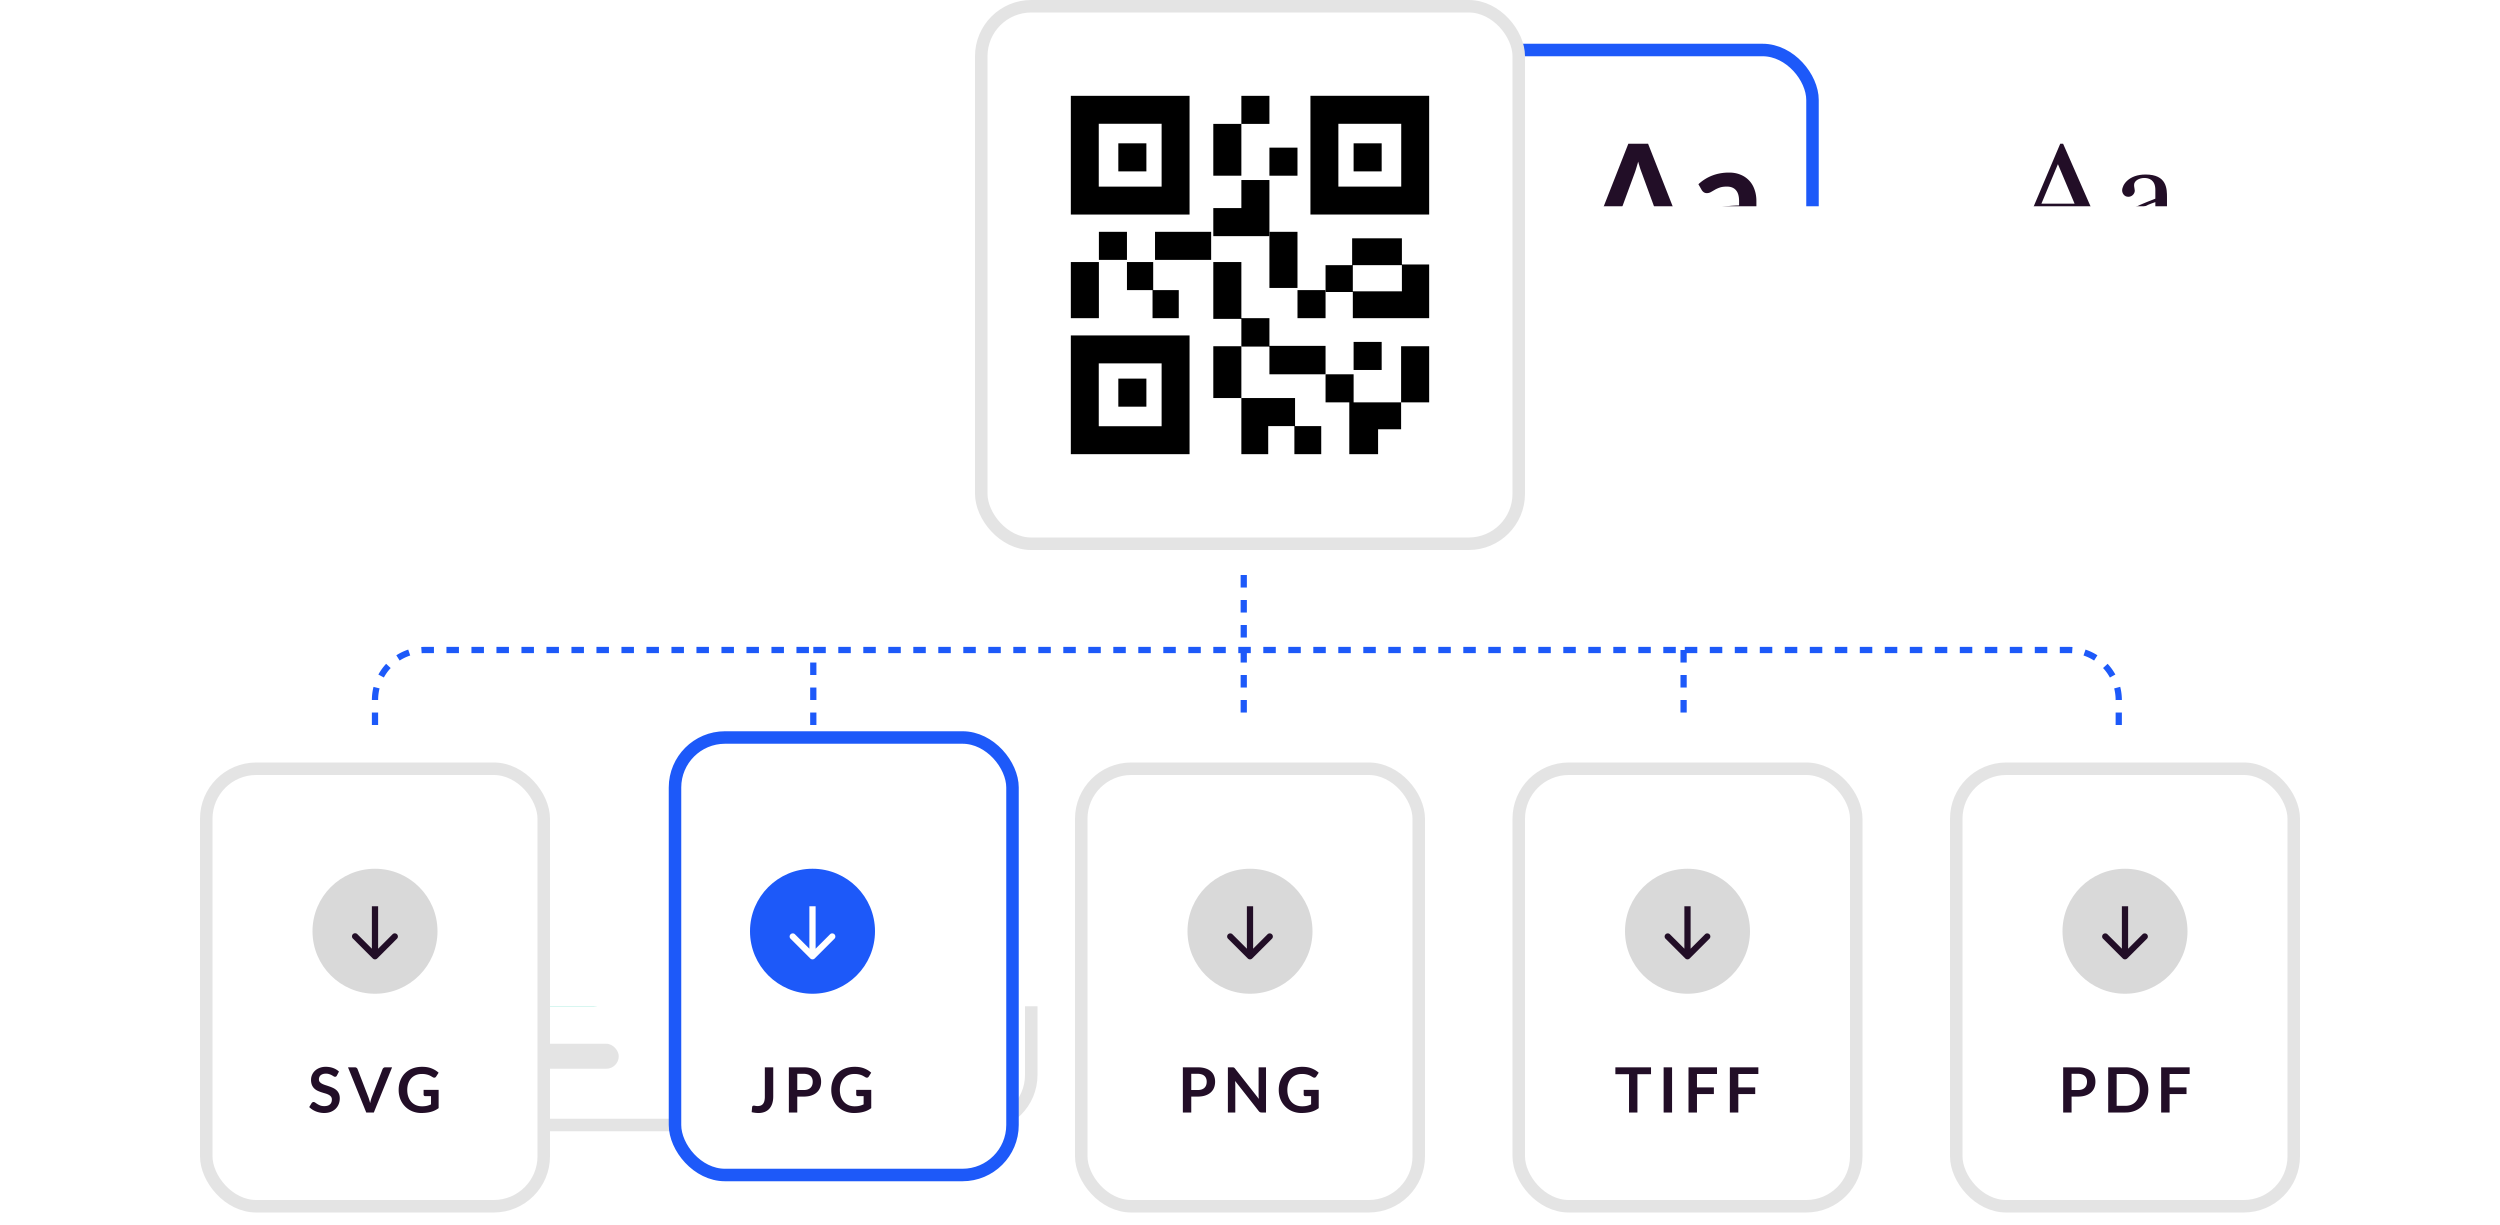 <svg viewBox="0 0 400 196" xmlns="http://www.w3.org/2000/svg">
  <defs>

  </defs>
 
  <g class="g" id="step2">
    <rect width="400" height="128" y="31" fill="#fff" rx="8"/> <path fill="#000" d="M174.032 68.032h5.534v5.534h-5.534z"/><path fill="#000" fill-rule="evenodd" d="M211.919 82.08V58.667h23.413V82.08h-23.413Zm5.509-5.509h12.395V64.176h-12.395V76.57Z" clip-rule="evenodd"/><path fill="#000" d="M220.433 68.032h5.534v5.534h-5.534z"/><path fill="#000" fill-rule="evenodd" d="M164.666 129.333v-23.414h23.413v23.414h-23.413Zm5.508-5.509h12.396v-12.396h-12.396v12.396Z" clip-rule="evenodd"/><path fill="#000" d="M174.032 114.433h5.534v5.534h-5.534zM170.2 85.486h5.534v5.534H170.2zM180.908 96.98v-5.535h-5.173v5.535h5.044v5.534h5.173V96.98h-5.044ZM203.83 68.883h5.534v5.534h-5.534zM192.762 64.201h5.534v10.217h-5.534zM198.297 58.667h5.534v5.534h-5.534zM198.296 75.269v5.534h-5.534v5.534h11.068V75.27h-5.534ZM203.83 107.978v-5.464h-5.534V91.445h-5.534v11.209h5.534v5.464h5.534v5.464h11.068v-5.604H203.83ZM203.83 85.486h5.534v11.068h-5.534z"/><path fill="#000" fill-rule="evenodd" d="M229.956 86.763v5.162h5.377v10.589h-15.056v-5.162h-5.378v-5.295h5.243v-5.294h9.814Zm-9.679 10.456h9.679v-5.162h-9.679v5.162Z" clip-rule="evenodd"/><path fill="#000" d="M229.798 108.048h5.534v11.068h-5.534zM209.365 96.98h5.534v5.534h-5.534zM214.899 113.582h5.534v5.534h-5.534zM220.433 107.196h5.534v5.534h-5.534zM219.582 119.116v10.217h5.676v-4.91h4.541v-5.307h-10.217ZM192.762 108.048h5.534v10.217h-5.534zM208.886 123.799v-5.534h-10.589v11.068h5.294v-5.534h5.162v5.534h5.295v-5.534h-5.162ZM181.269 85.486h11.068v5.534h-11.068zM164.666 91.445h5.534v11.068h-5.534z"/><rect width="55" height="4" x="307" y="91" fill="#E4E4E4" rx="2"/><rect width="55" height="4" x="307" y="102" fill="#E4E4E4" rx="2"/><rect width="55" height="4" x="307" y="113" fill="#E4E4E4" rx="2"/><rect width="37" height="4" x="307" y="124" fill="#E4E4E4" rx="2"/><rect width="56" height="4" x="62" y="59" fill="#E4E4E4" rx="2"/><rect width="26" height="4" x="62" y="69" fill="#E4E4E4" rx="2"/><rect width="12" height="12" x="62" y="89" fill="#E4E4E4" rx="4"/><rect width="12" height="12" x="80" y="89" fill="#E4E4E4" rx="4"/><rect width="12" height="12" x="98" y="89" fill="#E4E4E4" rx="4"/><g filter="url(#b)"><rect width="110" height="57" x="50" y="128" fill="#fff" rx="8"/><rect width="110" height="57" x="50" y="128" stroke="#E4E4E4" stroke-width="2" fill="#fff" rx="8"/></g><rect width="37" height="19" x="62" y="142" fill="#31D3B3" rx="4"/><rect width="37" height="4" x="62" y="167" fill="#E4E4E4" rx="2"/><rect width="37" height="19" x="111" y="142" fill="#FDBCCB" rx="4"/><rect width="37" height="4" x="111" y="167" fill="#E4E4E4" rx="2"/><g filter="url(#c)"><rect width="55" height="57" x="240" y="3" stroke="#1D59F9" stroke-width="2" fill="#fff" rx="8"/></g><path fill="#220E27" d="M270.226 39.629h-2.391c-.269 0-.491-.065-.668-.195a1.2 1.2 0 0 1-.367-.506l-1.243-3.393h-6.888l-1.242 3.393a1.074 1.074 0 0 1-.368.483.994.994 0 0 1-.655.218H254L260.532 23h3.162l6.532 16.629Zm-10.763-6.279h5.301l-2.024-5.532a39.872 39.872 0 0 1-.311-.862 28.52 28.52 0 0 1-.321-1.093 30.37 30.37 0 0 1-.322 1.093c-.1.337-.2.633-.299.886l-2.024 5.508ZM281.024 39.629h-1.276c-.269 0-.48-.038-.633-.115-.153-.084-.268-.25-.345-.495l-.253-.839c-.299.268-.594.506-.885.713a5.38 5.38 0 0 1-.886.506 4.548 4.548 0 0 1-.977.31 5.886 5.886 0 0 1-1.15.104c-.499 0-.959-.065-1.38-.196a3.105 3.105 0 0 1-1.093-.609 2.765 2.765 0 0 1-.701-1c-.169-.4-.253-.863-.253-1.392 0-.445.115-.882.345-1.311.237-.437.628-.828 1.173-1.173.544-.353 1.268-.644 2.173-.874.905-.23 2.028-.36 3.37-.391v-.69c0-.79-.169-1.372-.506-1.748-.33-.383-.813-.575-1.449-.575-.46 0-.844.054-1.15.161-.307.107-.575.23-.805.368-.223.13-.43.25-.621.357a1.276 1.276 0 0 1-.633.16.82.82 0 0 1-.494-.149c-.138-.1-.25-.222-.334-.368l-.517-.909c1.357-1.241 2.993-1.863 4.91-1.863.69 0 1.303.116 1.84.345a3.82 3.82 0 0 1 1.38.944c.376.398.659.877.851 1.437.199.56.299 1.173.299 1.84v7.452Zm-5.52-1.771c.291 0 .56-.027.805-.08.245-.054.475-.135.69-.242a3.65 3.65 0 0 0 .633-.391c.207-.161.414-.349.621-.564v-1.989c-.828.038-1.522.111-2.082.218-.552.1-.997.23-1.334.392-.337.16-.579.348-.724.563a1.272 1.272 0 0 0-.207.702c0 .498.145.854.437 1.069.299.215.686.322 1.161.322Z"/><path fill="#220E27" d="M337.893 38.065c-1.012-.069-1.334-.322-2.07-2.001L330.096 23h-.46l-4.784 11.293c-.437 1.012-1.15 2.691-1.679 3.266-.414.437-.805.483-1.173.506v.437h4.554v-.437c-.483 0-1.564 0-1.564-.966 0-.253.069-.575.184-.874l1.058-2.691h6.026l.943 2.208c.138.322.437 1.081.437 1.449 0 .851-.759.874-1.61.874v.437h5.865v-.437Zm-11.27-5.474 2.645-6.325 2.668 6.325h-5.313ZM344.855 35.673c0 .69-.069.966-.782 1.311-.207.115-.92.414-1.426.414-.851 0-1.518-.713-1.518-1.794v-.046c0-.782.253-2.07 3.726-3.22v3.335Zm3.565 1.311c-.253.207-.552.437-1.035.437-.667 0-.667-.667-.667-1.334v-4.485c0-1.38 0-3.68-3.427-3.68-2.668 0-3.749 1.633-3.749 2.553 0 .368.276 1.012.989 1.012.598 0 1.035-.506 1.035-.989 0-.207-.115-.552-.115-.897 0-.713.874-1.127 1.633-1.127.69 0 1.771.253 1.771 1.909v1.403c-3.749 1.472-5.75 2.254-5.75 4.554 0 1.541 1.196 2.392 2.438 2.392 1.265 0 2.484-.92 3.335-1.679.115 1.656 1.081 1.679 1.495 1.679.368 0 1.081-.023 2.047-1.15v-.598Z"/><defs><filter id="b" width="126" height="73" x="47" y="115" color-interpolation-filters="sRGB" filterUnits="userSpaceOnUse"><feFlood flood-opacity="0" result="BackgroundImageFix"/><feColorMatrix in="SourceAlpha" result="hardAlpha" values="0 0 0 0 0 0 0 0 0 0 0 0 0 0 0 0 0 0 127 0"/><feMorphology in="SourceAlpha" operator="dilate" radius="1" result="effect1_dropShadow_4317_12518"/><feOffset dx="5" dy="-5"/><feGaussianBlur stdDeviation="3"/><feComposite in2="hardAlpha" operator="out"/><feColorMatrix values="0 0 0 0 0 0 0 0 0 0 0 0 0 0 0 0 0 0 0.08 0"/><feBlend in2="BackgroundImageFix" result="effect1_dropShadow_4317_12518"/><feBlend in="SourceGraphic" in2="effect1_dropShadow_4317_12518" result="shape"/></filter><filter id="c" width="71" height="73" x="227" y="0" color-interpolation-filters="sRGB" filterUnits="userSpaceOnUse"><feFlood flood-opacity="0" result="BackgroundImageFix"/><feColorMatrix in="SourceAlpha" result="hardAlpha" values="0 0 0 0 0 0 0 0 0 0 0 0 0 0 0 0 0 0 127 0"/><feMorphology in="SourceAlpha" operator="dilate" radius="1" result="effect1_dropShadow_4317_12518"/><feOffset dx="-5" dy="5"/><feGaussianBlur stdDeviation="3"/><feComposite in2="hardAlpha" operator="out"/><feColorMatrix values="0 0 0 0 0.114 0 0 0 0 0.349 0 0 0 0 0.976 0 0 0 0.1 0"/><feBlend in2="BackgroundImageFix" result="effect1_dropShadow_4317_12518"/><feBlend in="SourceGraphic" in2="effect1_dropShadow_4317_12518" result="shape"/></filter><filter id="d" width="71" height="73" x="294" y="0" color-interpolation-filters="sRGB" filterUnits="userSpaceOnUse"><feFlood flood-opacity="0" result="BackgroundImageFix"/><feColorMatrix in="SourceAlpha" result="hardAlpha" values="0 0 0 0 0 0 0 0 0 0 0 0 0 0 0 0 0 0 127 0"/><feMorphology in="SourceAlpha" operator="dilate" radius="1" result="effect1_dropShadow_4317_12518"/><feOffset dx="-5" dy="5"/><feGaussianBlur stdDeviation="3"/><feComposite in2="hardAlpha" operator="out"/><feColorMatrix values="0 0 0 0 0 0 0 0 0 0 0 0 0 0 0 0 0 0 0.08 0"/><feBlend in2="BackgroundImageFix" result="effect1_dropShadow_4317_12518"/><feBlend in="SourceGraphic" in2="effect1_dropShadow_4317_12518" result="shape"/></filter></defs>
  </g>
  <g class="g" id="step3">
    <rect width="400" height="128" y="33" fill="#fff" rx="8"/><rect width="54" height="70" x="33" y="123" fill="#fff" stroke="#E4E4E4" stroke-width="2" rx="8"/><path fill="#220E27" d="M53.903 172.085a.365.365 0 0 1-.13.155.308.308 0 0 1-.17.045.448.448 0 0 1-.225-.075 5.868 5.868 0 0 0-.295-.175 2.282 2.282 0 0 0-.4-.17 1.609 1.609 0 0 0-.535-.08c-.187 0-.35.023-.49.07a1.024 1.024 0 0 0-.35.185.757.757 0 0 0-.21.29.926.926 0 0 0-.07.365c0 .17.047.312.14.425.096.113.223.21.38.29.157.08.335.152.535.215s.403.132.61.205c.21.07.415.153.615.25.2.093.378.213.535.36.156.143.281.32.375.53.096.21.145.465.145.765 0 .327-.057.633-.17.92-.11.283-.273.532-.49.745-.214.21-.475.377-.785.5-.31.12-.665.18-1.065.18-.23 0-.457-.023-.68-.07a3.43 3.43 0 0 1-1.22-.49 2.91 2.91 0 0 1-.475-.39l.39-.645a.469.469 0 0 1 .13-.115.326.326 0 0 1 .175-.05.47.47 0 0 1 .27.105c.096.067.21.142.34.225.133.083.288.16.465.23.18.067.395.1.645.1.383 0 .68-.09.89-.27.21-.183.315-.445.315-.785a.718.718 0 0 0-.145-.465 1.099 1.099 0 0 0-.375-.3 2.754 2.754 0 0 0-.535-.21c-.2-.057-.404-.118-.61-.185a5.38 5.38 0 0 1-.61-.24 1.968 1.968 0 0 1-.535-.365 1.698 1.698 0 0 1-.38-.56 2.197 2.197 0 0 1-.14-.835c0-.263.051-.52.155-.77.106-.25.26-.472.46-.665a2.31 2.31 0 0 1 .745-.465 2.696 2.696 0 0 1 1.005-.175c.426 0 .82.067 1.18.2s.666.32.92.56l-.33.635Zm1.776-1.315h1.085a.451.451 0 0 1 .45.305l1.7 4.41c.057.143.11.302.16.475.053.17.104.35.15.54.077-.383.172-.722.285-1.015l1.695-4.41a.517.517 0 0 1 .16-.21.434.434 0 0 1 .285-.095h1.085l-2.92 7.23H58.6l-2.92-7.23Zm11.847 6.24c.303 0 .566-.027.79-.08a3.44 3.44 0 0 0 .645-.23v-1.315h-.905a.287.287 0 0 1-.205-.07.245.245 0 0 1-.075-.18v-.76h2.405v2.925a3.629 3.629 0 0 1-1.21.59 4.63 4.63 0 0 1-.72.14 6.52 6.52 0 0 1-.83.05 3.777 3.777 0 0 1-1.455-.275 3.447 3.447 0 0 1-1.15-.765 3.522 3.522 0 0 1-.76-1.17 3.986 3.986 0 0 1-.27-1.485c0-.543.088-1.042.265-1.495.176-.453.426-.843.75-1.17.326-.327.721-.58 1.185-.76.463-.18.983-.27 1.56-.27.59 0 1.1.088 1.53.265.433.173.8.4 1.1.68l-.39.61c-.077.123-.179.185-.305.185a.456.456 0 0 1-.245-.08 14.676 14.676 0 0 0-.33-.19 2.149 2.149 0 0 0-.37-.165 2.88 2.88 0 0 0-.455-.115 3.307 3.307 0 0 0-.58-.045c-.357 0-.68.06-.97.18-.287.12-.532.292-.735.515-.204.223-.36.492-.47.805-.11.313-.165.663-.165 1.05 0 .417.058.788.175 1.115.116.323.28.597.49.82.21.223.46.395.75.515.29.117.606.175.95.175Z"/><g filter="url(#e)"><rect width="54" height="70" x="103" y="123" fill="#fff" rx="8"/><rect width="54" height="70" x="103" y="123" stroke="#1D59F9" stroke-width="2" fill="#fff" rx="8"/></g><path fill="#220E27" d="M123.719 175.43c0 .407-.05.773-.15 1.1-.1.327-.25.605-.45.835-.197.23-.443.407-.74.53a2.69 2.69 0 0 1-1.035.185c-.18 0-.357-.012-.53-.035a4.358 4.358 0 0 1-.545-.1l.07-.8a.261.261 0 0 1 .08-.175c.05-.047.122-.07.215-.07.057 0 .13.012.22.035.093.023.21.035.35.035.19 0 .358-.027.505-.08a.859.859 0 0 0 .365-.265c.1-.12.175-.275.225-.465a2.83 2.83 0 0 0 .075-.7v-4.69h1.345v4.66Zm3.845.025V178h-1.345v-7.23h2.355c.484 0 .902.057 1.255.17.354.113.645.272.875.475.23.203.4.447.51.73.11.283.165.593.165.93 0 .35-.058.672-.175.965-.116.29-.291.54-.525.75-.233.21-.525.373-.875.49-.35.117-.76.175-1.23.175h-1.01Zm0-1.05h1.01c.247 0 .462-.03.645-.09.184-.063.335-.152.455-.265.12-.117.21-.257.27-.42.06-.167.09-.352.09-.555 0-.193-.03-.368-.09-.525-.06-.157-.15-.29-.27-.4a1.175 1.175 0 0 0-.455-.25 2.075 2.075 0 0 0-.645-.09h-1.01v2.595Zm9.18 2.605c.304 0 .567-.027.79-.08.227-.057.442-.133.645-.23v-1.315h-.905a.288.288 0 0 1-.205-.07.245.245 0 0 1-.075-.18v-.76h2.405v2.925a3.599 3.599 0 0 1-1.21.59c-.223.063-.463.11-.72.14-.256.033-.533.05-.83.05a3.782 3.782 0 0 1-1.455-.275 3.457 3.457 0 0 1-1.15-.765 3.537 3.537 0 0 1-.76-1.17 3.986 3.986 0 0 1-.27-1.485c0-.543.089-1.042.265-1.495.177-.453.427-.843.75-1.17.327-.327.722-.58 1.185-.76.464-.18.984-.27 1.56-.27.59 0 1.1.088 1.53.265.434.173.8.4 1.1.68l-.39.61c-.076.123-.178.185-.305.185a.458.458 0 0 1-.245-.08 12.107 12.107 0 0 0-.33-.19 2.139 2.139 0 0 0-.37-.165 2.871 2.871 0 0 0-.455-.115 3.301 3.301 0 0 0-.58-.045c-.356 0-.68.06-.97.18-.286.12-.531.292-.735.515-.203.223-.36.492-.47.805-.11.313-.165.663-.165 1.05 0 .417.059.788.175 1.115.117.323.28.597.49.82.21.223.46.395.75.515.29.117.607.175.95.175Z"/><rect width="54" height="70" x="173" y="123" fill="#fff" stroke="#E4E4E4" stroke-width="2" rx="8"/><path fill="#220E27" d="M190.602 175.455V178h-1.345v-7.23h2.355c.484 0 .902.057 1.255.17.354.113.645.272.875.475.23.203.4.447.51.73.11.283.165.593.165.93 0 .35-.058.672-.175.965-.116.29-.291.54-.525.75-.233.21-.525.373-.875.49-.35.117-.76.175-1.23.175h-1.01Zm0-1.05h1.01c.247 0 .462-.03.645-.09.184-.063.335-.152.455-.265.12-.117.21-.257.27-.42.06-.167.09-.352.09-.555 0-.193-.03-.368-.09-.525-.06-.157-.15-.29-.27-.4a1.175 1.175 0 0 0-.455-.25 2.075 2.075 0 0 0-.645-.09h-1.01v2.595Zm6.565-3.635c.06 0 .11.003.15.01.04.003.075.013.105.03a.274.274 0 0 1 .095.065c.03.027.064.063.1.11l3.795 4.835a7.242 7.242 0 0 1-.03-.34 12.032 12.032 0 0 1-.005-.315v-4.395h1.185V178h-.695a.623.623 0 0 1-.265-.05.586.586 0 0 1-.205-.18l-3.78-4.815c.01.107.017.213.02.32.007.103.01.198.01.285V178h-1.185v-7.23h.705Zm11.174 6.24c.303 0 .567-.027.79-.08.227-.057.442-.133.645-.23v-1.315h-.905a.287.287 0 0 1-.205-.07.245.245 0 0 1-.075-.18v-.76h2.405v2.925a3.629 3.629 0 0 1-1.21.59c-.223.063-.463.11-.72.14a6.52 6.52 0 0 1-.83.05 3.775 3.775 0 0 1-1.455-.275 3.447 3.447 0 0 1-1.15-.765 3.522 3.522 0 0 1-.76-1.17 3.986 3.986 0 0 1-.27-1.485c0-.543.088-1.042.265-1.495.177-.453.427-.843.75-1.17.327-.327.722-.58 1.185-.76.463-.18.983-.27 1.56-.27.59 0 1.1.088 1.53.265.433.173.8.4 1.1.68l-.39.61c-.077.123-.178.185-.305.185a.456.456 0 0 1-.245-.08 16.143 16.143 0 0 0-.33-.19 2.139 2.139 0 0 0-.37-.165 2.871 2.871 0 0 0-.455-.115 3.31 3.31 0 0 0-.58-.045c-.357 0-.68.06-.97.18a2.05 2.05 0 0 0-.735.515c-.203.223-.36.492-.47.805-.11.313-.165.663-.165 1.05 0 .417.058.788.175 1.115.117.323.28.597.49.82.21.223.46.395.75.515.29.117.607.175.95.175Z"/><rect width="54" height="70" x="243" y="123" fill="#fff" stroke="#E4E4E4" stroke-width="2" rx="8"/><path fill="#220E27" d="M264.164 170.77v1.105h-2.175V178h-1.345v-6.125h-2.185v-1.105h5.705Zm3.367 7.23h-1.35v-7.23h1.35V178Zm7.19-7.23v1.07h-3.205v2.14h2.705v1.075h-2.705V178h-1.355v-7.23h4.56Zm6.615 0v1.07h-3.205v2.14h2.705v1.075h-2.705V178h-1.355v-7.23h4.56Z"/><rect width="54" height="70" x="313" y="123" fill="#fff" stroke="#E4E4E4" stroke-width="2" rx="8"/><path fill="#220E27" d="M331.452 175.455V178h-1.345v-7.23h2.355c.483 0 .902.057 1.255.17.353.113.645.272.875.475.23.203.4.447.51.73.11.283.165.593.165.93 0 .35-.058.672-.175.965a2.01 2.01 0 0 1-.525.75c-.233.21-.525.373-.875.49-.35.117-.76.175-1.23.175h-1.01Zm0-1.05h1.01c.247 0 .462-.03.645-.09.183-.063.335-.152.455-.265.12-.117.21-.257.27-.42.06-.167.09-.352.09-.555 0-.193-.03-.368-.09-.525-.06-.157-.15-.29-.27-.4a1.182 1.182 0 0 0-.455-.25 2.075 2.075 0 0 0-.645-.09h-1.01v2.595Zm12.28-.02c0 .53-.088 1.017-.265 1.46a3.362 3.362 0 0 1-.745 1.145c-.32.32-.705.568-1.155.745a4.05 4.05 0 0 1-1.495.265h-2.76v-7.23h2.76c.547 0 1.045.09 1.495.27.45.177.835.425 1.155.745.32.317.568.697.745 1.14.177.443.265.93.265 1.46Zm-1.375 0c0-.397-.053-.752-.16-1.065a2.233 2.233 0 0 0-.455-.8 1.953 1.953 0 0 0-.72-.505 2.445 2.445 0 0 0-.95-.175h-1.405v5.09h1.405c.353 0 .67-.058.95-.175.283-.117.523-.283.72-.5.197-.22.348-.487.455-.8.107-.317.16-.673.16-1.07Zm7.986-3.615v1.07h-3.205v2.14h2.705v1.075h-2.705V178h-1.355v-7.23h4.56Z"/><rect width="86" height="86" x="157" y="1" fill="#fff" stroke="#E4E4E4" stroke-width="2" rx="8"/><path fill="#000" fill-rule="evenodd" d="M171.333 34.33V15.333h18.996v18.995h-18.996Zm4.469-4.47h10.057V19.803h-10.057V29.86Z" clip-rule="evenodd"/><path fill="#000" d="M178.932 22.932h4.49v4.49h-4.49z"/><path fill="#000" fill-rule="evenodd" d="M209.67 34.33V15.333h18.996v18.995H209.67Zm4.469-4.47h10.057V19.803h-10.057V29.86Z" clip-rule="evenodd"/><path fill="#000" d="M216.577 22.932h4.49v4.49h-4.49z"/><path fill="#000" fill-rule="evenodd" d="M171.333 72.666V53.67h18.996v18.996h-18.996Zm4.469-4.47h10.057V58.14h-10.057v10.057Z" clip-rule="evenodd"/><path fill="#000" d="M178.932 60.578h4.49v4.49h-4.49zM175.823 37.092h4.49v4.49h-4.49zM184.51 46.417v-4.49h-4.197v4.49h4.093v4.49h4.197v-4.49h-4.093ZM203.107 23.623h4.49v4.49h-4.49zM194.128 19.823h4.49v8.289h-4.49zM198.618 15.334h4.49v4.49h-4.49zM198.618 28.803v4.49h-4.49v4.49h8.98v-8.98h-4.49ZM203.108 55.34v-4.433h-4.49v-8.98h-4.49v9.094h4.49v4.433h4.49v4.433h8.98V55.34h-8.98Z"/><path fill="#000" d="M203.107 37.092h4.49v8.98h-4.49z"/><path fill="#000" fill-rule="evenodd" d="M224.304 38.129v4.188h4.363v8.59h-12.215V46.72h-4.363v-4.295h4.253v-4.295h7.962Zm-7.853 8.483h7.853v-4.188h-7.853v4.188Z" clip-rule="evenodd"/><path fill="#000" d="M224.176 55.397h4.49v8.98h-4.49zM207.599 46.417h4.49v4.49h-4.49zM212.089 59.887h4.49v4.49h-4.49zM216.577 54.707h4.49v4.49h-4.49zM215.888 64.377v8.29h4.605v-3.984h3.684v-4.306h-8.289ZM194.128 55.397h4.49v8.289h-4.49zM207.209 68.176v-4.49h-8.591v8.98h4.296v-4.49h4.188v4.49h4.295v-4.49h-4.188ZM184.803 37.092h8.98v4.49h-8.98zM171.333 41.928h4.49v8.98h-4.49z"/><path stroke="#1D59F9" stroke-dasharray="2 2" fill="#fff" d="M60 116v-4a8 8 0 0 1 8-8h62.126M339 116v-4a8 8 0 0 0-8-8h-61.625m-139.249 12v-12m0 0h139.249m0 0v12M199 92v24"/><circle cx="130" cy="149" r="10" fill="#1D59F9"/><path fill="#fff" d="M129.646 153.354a.502.502 0 0 0 .708 0l3.182-3.182a.502.502 0 0 0-.708-.708L130 152.293l-2.828-2.829a.502.502 0 0 0-.708.708l3.182 3.182ZM129.5 145v8h1v-8h-1Z"/><circle cx="60" cy="149" r="10" fill="#D9D9D9"/><path fill="#220E27" d="M59.646 153.354a.5.5 0 0 0 .708 0l3.181-3.182a.501.501 0 0 0-.707-.708L60 152.293l-2.828-2.829a.5.5 0 0 0-.707.708l3.181 3.182ZM59.5 145v8h1v-8h-1Z"/><circle cx="200" cy="149" r="10" fill="#D9D9D9"/><path fill="#220E27" d="M199.646 153.354a.502.502 0 0 0 .708 0l3.182-3.182a.502.502 0 0 0-.708-.708L200 152.293l-2.828-2.829a.502.502 0 0 0-.708.708l3.182 3.182ZM199.5 145v8h1v-8h-1Z"/><circle cx="270" cy="149" r="10" fill="#D9D9D9"/><path fill="#220E27" d="M269.646 153.354a.502.502 0 0 0 .708 0l3.182-3.182a.502.502 0 0 0-.708-.708L270 152.293l-2.828-2.829a.502.502 0 0 0-.708.708l3.182 3.182ZM269.5 145v8h1v-8h-1Z"/><circle cx="340" cy="149" r="10" fill="#D9D9D9"/><path fill="#220E27" d="M339.646 153.354a.502.502 0 0 0 .708 0l3.182-3.182a.502.502 0 0 0-.708-.708L340 152.293l-2.828-2.829a.502.502 0 0 0-.708.708l3.182 3.182ZM339.5 145v8h1v-8h-1Z"/><defs><filter id="e" width="70" height="86" x="100" y="110" color-interpolation-filters="sRGB" filterUnits="userSpaceOnUse"><feFlood flood-opacity="0" result="BackgroundImageFix"/><feColorMatrix in="SourceAlpha" result="hardAlpha" values="0 0 0 0 0 0 0 0 0 0 0 0 0 0 0 0 0 0 127 0"/><feMorphology in="SourceAlpha" operator="dilate" radius="1" result="effect1_dropShadow_4317_12580"/><feOffset dx="5" dy="-5"/><feGaussianBlur stdDeviation="3"/><feComposite in2="hardAlpha" operator="out"/><feColorMatrix values="0 0 0 0 0.114 0 0 0 0 0.349 0 0 0 0 0.976 0 0 0 0.1 0"/><feBlend in2="BackgroundImageFix" result="effect1_dropShadow_4317_12580"/><feBlend in="SourceGraphic" in2="effect1_dropShadow_4317_12580" result="shape"/></filter></defs>
  </g>
</svg>
